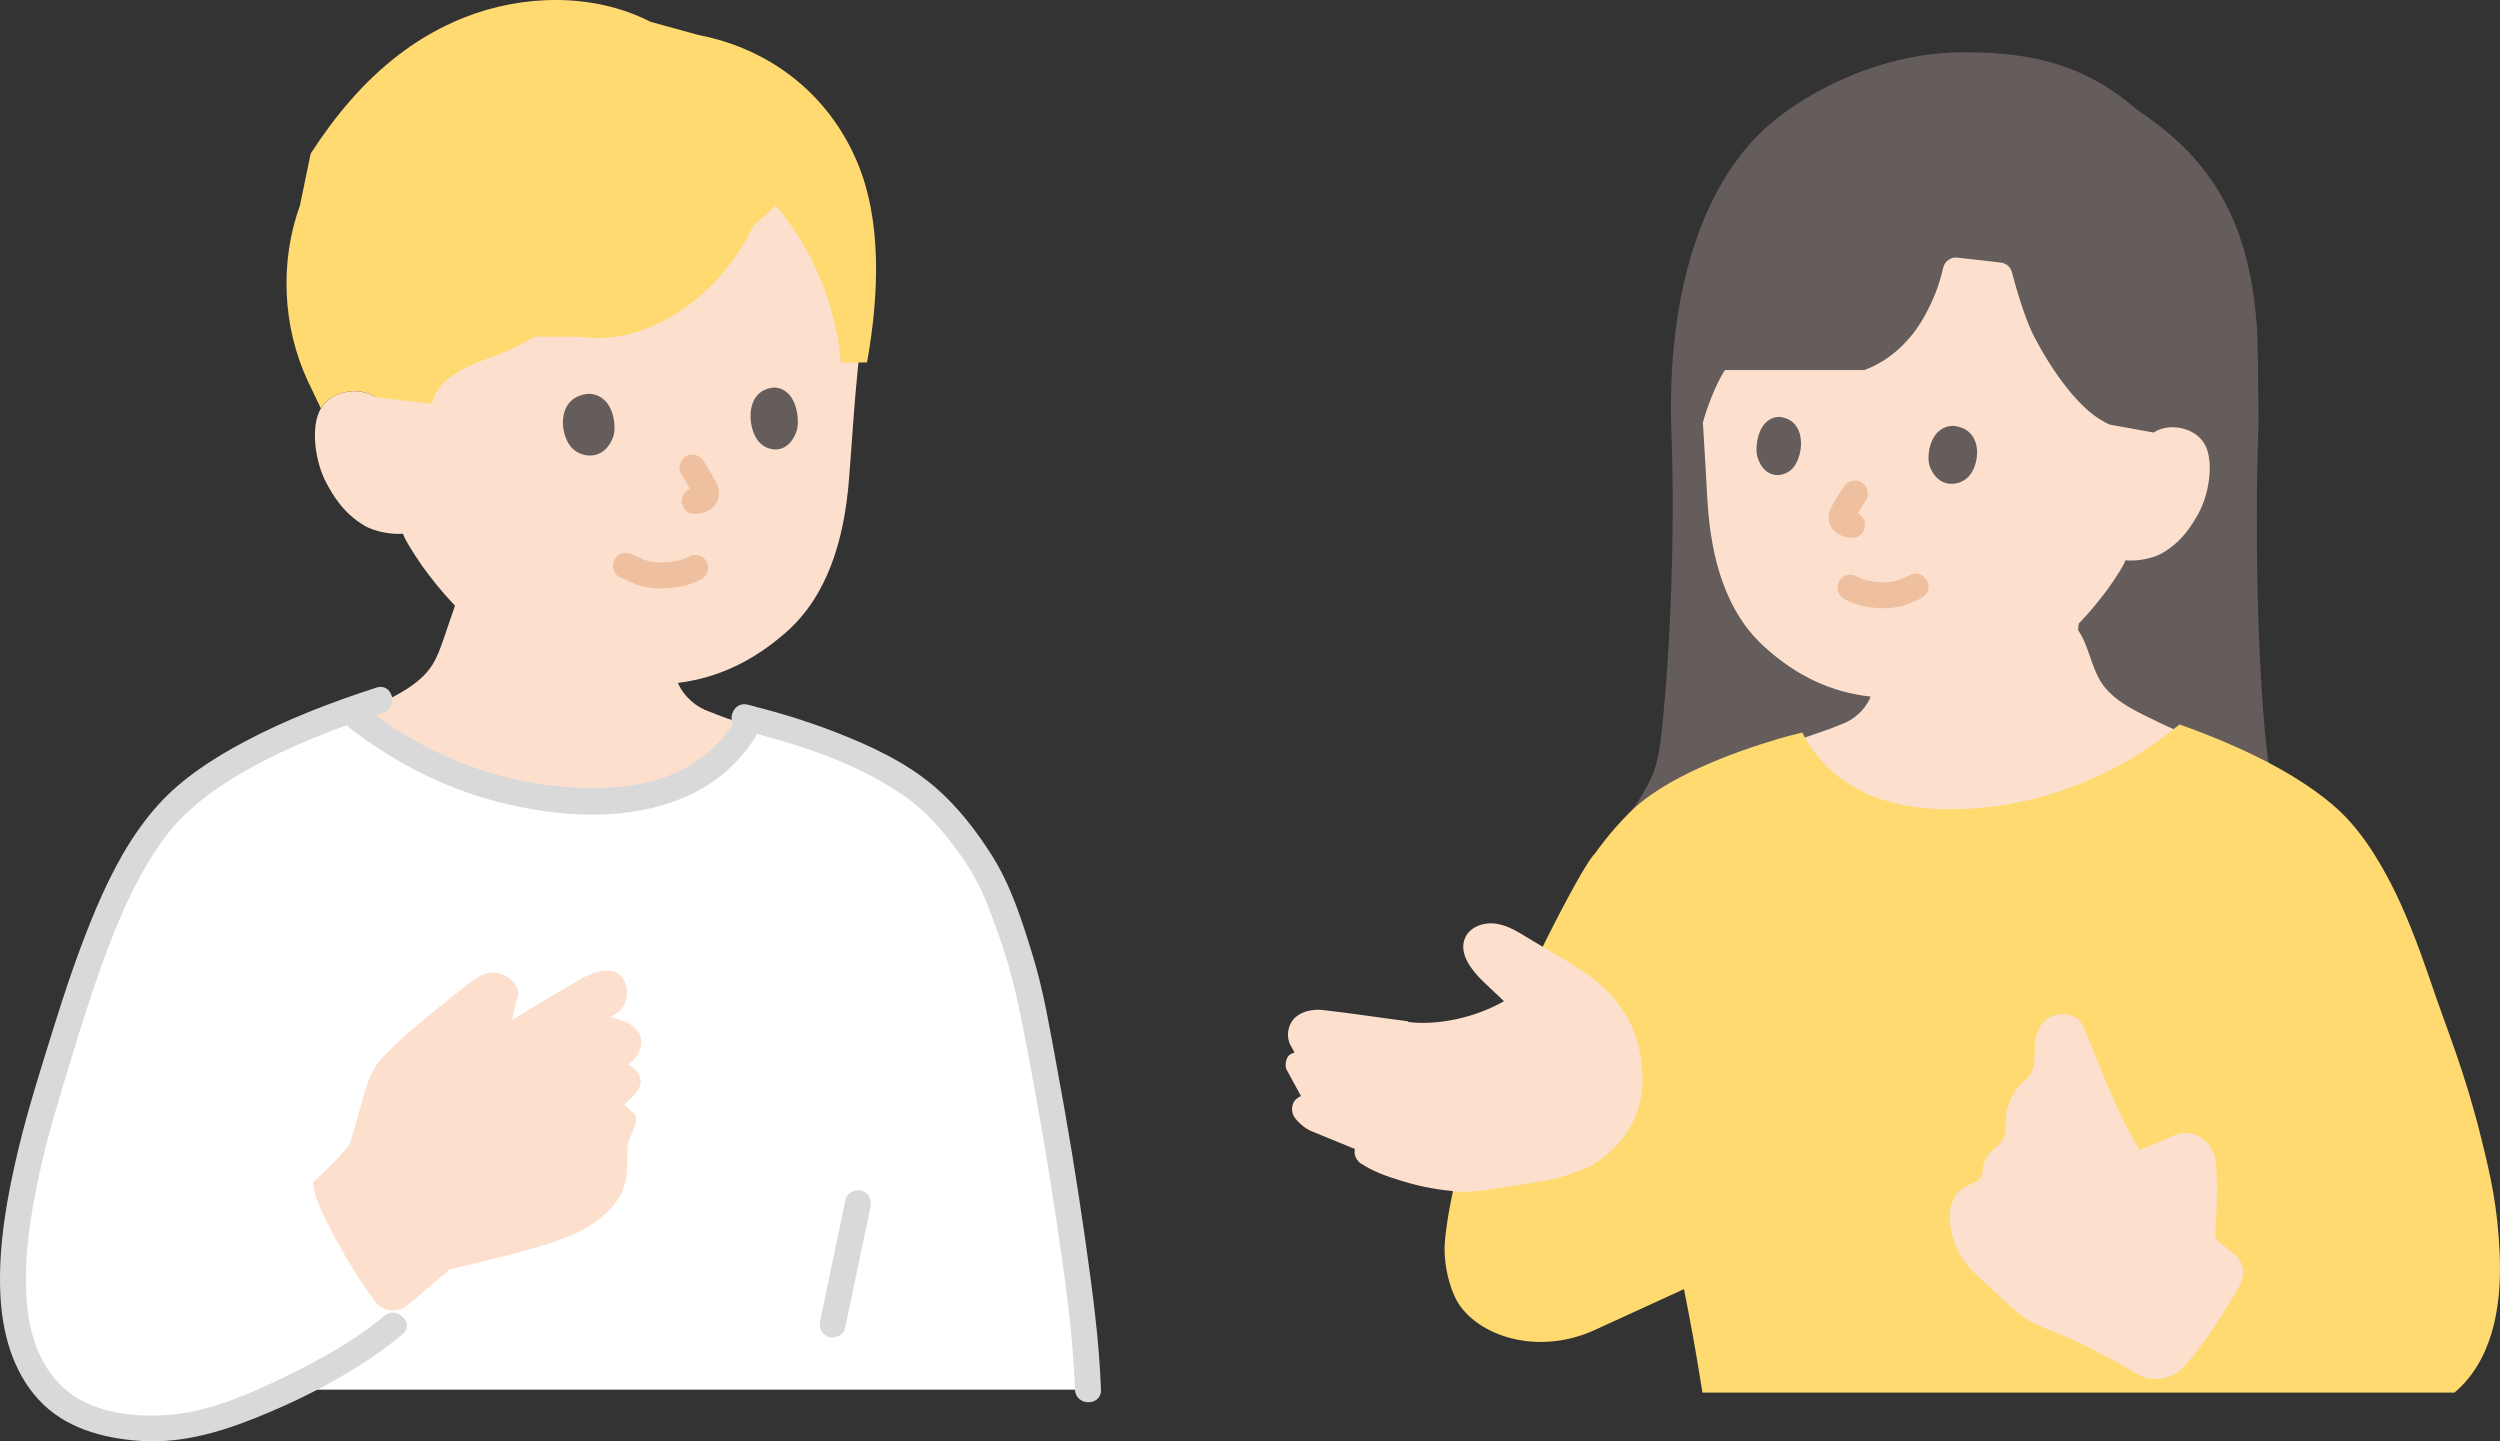 <svg width="196" height="113" viewBox="0 0 196 113" fill="none" xmlns="http://www.w3.org/2000/svg">
<rect x="0" y="0" width="196" height="113" fill="#333333" stroke="none"/>
<g clip-path="url(#clip0_240_9068)">
<path d="M29.429 31.137C28.749 30.679 27.909 30.593 27.221 30.719C25.724 30.992 25.198 31.864 24.991 32.36C24.372 33.843 24.777 36.342 25.561 37.813C26.113 38.853 26.95 40.291 28.671 41.267C29.18 41.553 30.415 41.938 31.589 41.844C31.689 42.07 31.769 42.253 31.769 42.253C32.157 43.006 33.06 44.316 33.06 44.316C33.852 45.417 34.691 46.466 35.672 47.482C35.387 48.316 35.101 49.15 34.816 49.985C34.569 50.697 34.323 51.419 33.933 52.066C32.877 53.807 30.637 54.729 28.811 55.622C28.499 55.775 28.152 55.93 27.789 56.085C27.958 56.217 28.728 56.825 28.728 56.825C33.966 60.689 40.182 62.791 46.418 62.8C48.806 62.8 51.229 62.497 53.45 61.496C55.51 60.567 57.4 58.996 58.585 56.865C57.477 56.494 56.404 56.123 55.639 55.8C54.593 55.46 53.631 54.618 53.18 53.612C53.18 53.612 53.166 53.582 53.148 53.539C56.264 53.152 58.996 51.864 61.577 49.616C64.848 46.768 66.178 42.391 66.562 37.584C66.783 34.812 66.957 31.801 67.263 28.788C67.263 28.788 69.626 13.771 53.437 13.771C28.263 13.771 29.43 31.138 29.43 31.138L29.429 31.137Z" fill="#FCE0CD"/>
<path d="M31.284 4.278C28.523 6.384 26.264 9.087 24.358 12.041L23.514 16.117C21.922 20.508 22.149 25.576 24.102 29.809L25.158 32.026C25.446 31.541 26.022 30.938 27.221 30.719C27.909 30.593 28.749 30.679 29.43 31.137L33.857 31.654C34.385 29.214 37.638 28.357 39.79 27.526C40.486 27.182 41.205 26.807 41.93 26.402H45.392C51.117 27.262 56.754 22.704 59.035 17.739L60.826 16.118C63.392 19.163 65.117 22.958 65.744 26.946C65.821 27.434 65.882 27.925 65.93 28.417H67.975C68.974 22.856 69.072 17.239 67.263 12.847C65.134 7.677 60.696 3.891 54.731 2.736L50.991 1.707C46.531 -0.581 40.978 -0.445 36.391 1.373C35.897 1.569 35.412 1.784 34.935 2.017C33.627 2.655 32.414 3.416 31.285 4.278H31.284Z" fill="#FFDA71"/>
<path d="M126.453 65.258C127.951 63.69 128.495 62.845 129.321 61.262C129.945 60.068 130.13 58.709 130.273 57.377C130.995 50.642 131.325 41.249 131.035 33.803C130.672 22.752 133.546 14.738 138.077 10.351C140.808 7.706 146.962 4.104 153.876 4.104C158.029 4.104 162.886 4.515 167.511 8.579C173.096 12.285 176.295 16.935 176.931 25.49C177.018 26.661 177.037 29.4 177.069 33.168C176.778 40.907 176.942 51.305 177.664 58.305C177.807 59.689 177.993 61.102 178.616 62.343C179.442 63.988 180.946 65.158 182.401 66.272L126.452 65.258L126.453 65.258Z" fill="#645D5C"/>
<path d="M53.996 43.64C53.916 43.684 53.835 43.724 53.752 43.764C53.614 43.831 53.768 43.733 53.797 43.745C53.777 43.737 53.682 43.789 53.659 43.797C53.452 43.871 53.24 43.929 53.025 43.977C52.92 44 52.814 44.02 52.708 44.038C52.684 44.042 52.504 44.07 52.641 44.05C52.777 44.031 52.596 44.055 52.571 44.058C52.338 44.082 52.103 44.095 51.868 44.096C51.652 44.096 51.438 44.083 51.222 44.064C51.047 44.049 51.257 44.056 51.26 44.071C51.259 44.065 51.122 44.049 51.108 44.046C51.011 44.029 50.913 44.008 50.817 43.983C50.725 43.96 50.634 43.933 50.544 43.902C50.521 43.894 50.302 43.809 50.42 43.858C50.525 43.901 50.349 43.825 50.331 43.817C50.082 43.703 49.837 43.582 49.586 43.474C49.098 43.264 48.473 43.312 48.195 43.84C47.964 44.277 48.038 45.01 48.56 45.233C49.117 45.472 49.653 45.782 50.241 45.938C50.766 46.078 51.326 46.134 51.868 46.133C52.945 46.13 54.072 45.922 55.022 45.398C55.489 45.141 55.679 44.458 55.387 44.005C55.083 43.531 54.495 43.364 53.996 43.639V43.64Z" fill="#EFC0A0"/>
<path d="M48.113 34.14C48.348 33.154 48.011 30.943 46.171 30.872C43.755 31.042 43.799 33.74 44.694 34.951C45.427 35.943 47.414 36.247 48.114 34.14L48.113 34.14Z" fill="#645D5C"/>
<path d="M62.492 33.664C62.704 32.676 62.389 30.457 60.703 30.38C58.49 30.544 58.539 33.25 59.363 34.468C60.036 35.465 61.857 35.776 62.492 33.664Z" fill="#645D5C"/>
<path d="M53.402 37.17C53.577 37.447 53.747 37.727 53.913 38.009C54.091 38.313 54.277 38.62 54.42 38.943L54.317 38.7C54.347 38.775 54.371 38.849 54.383 38.929L54.346 38.658C54.349 38.696 54.349 38.73 54.346 38.768L54.382 38.497C54.379 38.52 54.373 38.543 54.365 38.565L54.467 38.322C54.459 38.344 54.448 38.365 54.434 38.385L54.593 38.178C54.536 38.249 54.469 38.31 54.397 38.365L54.603 38.206C54.542 38.25 54.479 38.286 54.41 38.317L54.654 38.214C54.569 38.247 54.483 38.267 54.393 38.28L54.664 38.244C54.507 38.264 54.348 38.279 54.193 38.307C53.955 38.349 53.703 38.574 53.585 38.775C53.457 38.993 53.404 39.315 53.482 39.56C53.562 39.806 53.715 40.044 53.95 40.169C54.204 40.303 54.451 40.322 54.733 40.272C54.757 40.267 54.781 40.264 54.805 40.26L54.535 40.297C54.745 40.27 54.962 40.261 55.164 40.191C55.47 40.083 55.745 39.92 55.973 39.685C56.328 39.319 56.431 38.878 56.344 38.386C56.302 38.141 56.182 37.916 56.069 37.697C55.793 37.164 55.48 36.647 55.159 36.141C55.019 35.919 54.807 35.744 54.551 35.673C54.308 35.606 53.984 35.636 53.768 35.776C53.319 36.066 53.097 36.689 53.403 37.169L53.402 37.17Z" fill="#EFC0A0"/>
<path d="M26.143 108.951H22.582C20.172 110.098 17.703 111.043 15.603 111.567C11.465 112.599 7.334 111.513 5.696 110.579C2.299 108.588 0.84 104.69 1.041 99.589C1.205 95.387 2.213 90.835 3.181 87.496C4.716 82.367 6.999 74.262 9.606 69.163C11.601 65.26 13.303 63.475 14.647 62.346C17.799 59.7 22.27 57.53 27.331 55.723C27.598 55.933 27.753 56.056 27.753 56.056L28.728 56.825C33.966 60.69 40.182 62.792 46.418 62.801C48.806 62.801 51.229 62.497 53.45 61.496C55.671 60.495 57.694 58.747 58.85 56.356C59.409 56.498 60.303 56.728 60.685 56.841C64.785 58.048 70.365 60.147 73.233 63.024C74.014 63.808 75.924 65.776 77.6 68.774C78.54 70.817 79.528 73.668 80.046 75.385C81.267 79.424 85 100.249 85.3 108.952H26.143V108.951Z" fill="white"/>
<path d="M57.972 55.84C57.048 57.703 55.599 59.193 53.78 60.195C51.642 61.372 49.176 61.749 46.765 61.779C42.164 61.838 37.57 60.692 33.485 58.584C31.679 57.652 30.028 56.564 28.471 55.335C28.04 54.995 27.454 54.914 27.033 55.335C26.68 55.689 26.599 56.433 27.033 56.776C30.567 59.565 34.534 61.685 38.903 62.833C43.784 64.115 49.557 64.494 54.219 62.256C56.575 61.125 58.565 59.216 59.729 56.868C60.31 55.697 58.556 54.664 57.972 55.84Z" fill="#D9D9D9"/>
<path d="M29.514 53.906C25.959 55.062 22.435 56.404 19.132 58.168C16.697 59.469 14.269 61.026 12.406 63.094C10.292 65.439 8.781 68.297 7.552 71.187C6.21 74.344 5.124 77.603 4.107 80.877C3.161 83.925 2.186 86.986 1.442 90.091C0.564 93.756 -0.143 97.635 0.025 101.419C0.158 104.412 0.953 107.469 3.019 109.723C5.068 111.957 8.063 112.768 10.999 112.967C14.579 113.21 17.953 112.069 21.201 110.685C24.228 109.394 27.19 107.836 29.869 105.917C30.448 105.502 31.015 105.066 31.561 104.608C32.565 103.765 31.12 102.33 30.122 103.167C27.862 105.064 25.214 106.539 22.573 107.83C19.816 109.176 16.747 110.556 13.666 110.886C10.968 111.176 7.586 110.88 5.368 109.137C3.337 107.54 2.394 104.986 2.138 102.481C1.782 99.006 2.355 95.427 3.085 92.035C3.734 89.022 4.653 86.077 5.546 83.13C6.489 80.014 7.473 76.906 8.646 73.868C9.753 70.999 11.072 68.164 12.905 65.682C14.552 63.452 16.805 61.829 19.189 60.465C22.612 58.506 26.316 57.088 30.056 55.872C31.296 55.468 30.766 53.5 29.516 53.907L29.514 53.906Z" fill="#D9D9D9"/>
<path d="M27.922 88.009C28.478 86.059 28.738 84.791 29.399 83.663C30.391 81.97 36.832 77.056 37.029 76.904C37.724 76.369 38.607 75.918 39.743 76.569C40.347 76.915 40.848 77.719 40.559 78.267C40.46 78.453 40.294 79.238 40.155 79.962C42.106 78.756 44.676 77.233 45.82 76.601C46.809 76.055 48.12 75.84 48.727 76.545C49.299 77.21 49.389 78.693 48.395 79.394C48.252 79.495 48.088 79.611 47.907 79.741C48.87 80.018 49.265 80.195 49.654 80.471C49.732 80.526 49.937 80.757 49.937 80.757C50.626 81.569 50.18 82.72 49.413 83.343L49.279 83.433C50.763 84.451 50.175 85.319 49.75 85.814C49.592 86.003 49.289 86.282 48.925 86.593C49.217 86.869 49.476 87.113 49.476 87.113C50.033 87.383 49.881 87.946 49.766 88.261C49.628 88.638 49.449 89.09 49.252 89.552C49.091 90.49 49.252 91.457 49.088 92.393C48.684 94.709 46.443 96.231 44.251 97.071C42.059 97.911 38.324 98.795 35.266 99.515L31.997 102.307C31.2 102.989 29.986 102.85 29.371 102C27.874 99.929 26.555 97.729 25.435 95.431C25.008 94.556 24.604 93.643 24.54 92.681C25.582 91.787 26.541 90.796 27.4 89.725C27.604 89.097 27.774 88.528 27.922 88.008L27.922 88.009Z" fill="#FCE0CD"/>
<path d="M66.288 94.055C65.625 97.227 64.961 100.4 64.297 103.573C64.185 104.11 64.455 104.674 65.008 104.826C65.513 104.965 66.146 104.655 66.259 104.114C66.922 100.942 67.586 97.769 68.25 94.596C68.362 94.058 68.092 93.495 67.539 93.343C67.034 93.204 66.401 93.514 66.288 94.055Z" fill="#D9D9D9"/>
<path d="M58.08 57.211C62.501 58.322 67.072 59.757 70.857 62.374C72.538 63.536 73.948 65.154 75.138 66.804C76.022 68.03 76.763 69.294 77.325 70.697C77.831 71.961 78.29 73.245 78.713 74.539C79.617 77.305 80.137 80.188 80.681 83.042C81.499 87.334 82.225 91.644 82.864 95.965C83.501 100.263 84.126 104.604 84.282 108.952C84.329 110.26 86.364 110.266 86.316 108.952C86.174 104.973 85.622 101 85.064 97.062C84.427 92.569 83.686 88.09 82.856 83.629C82.318 80.742 81.842 77.782 80.983 74.968C80.161 72.275 79.265 69.425 77.749 67.038C76.534 65.124 75.067 63.229 73.343 61.739C71.066 59.771 68.266 58.478 65.486 57.395C63.244 56.521 60.952 55.833 58.621 55.246C57.351 54.927 56.809 56.891 58.081 57.211L58.08 57.211Z" fill="#D9D9D9"/>
<path d="M168.843 33.91C169.489 33.492 170.279 33.424 170.923 33.554C172.324 33.835 172.804 34.662 172.99 35.131C173.547 36.534 173.126 38.875 172.366 40.242C171.83 41.21 171.021 42.547 169.389 43.434C168.875 43.712 167.585 44.081 166.424 43.901C167.285 43.337 165.217 46.225 165.217 46.225C164.528 47.15 163.804 48.033 162.977 48.887L162.922 49.406C163.736 50.568 163.912 52.138 164.676 53.405C165.667 55.04 167.772 55.906 169.487 56.745C169.77 56.884 170.083 57.024 170.411 57.164C170.411 59.262 165.217 64.95 152.951 64.95C143.307 64.95 141.498 58.923 141.498 57.822C142.547 57.471 143.567 57.12 144.291 56.813C145.273 56.494 146.177 55.703 146.601 54.759C146.609 54.74 146.627 54.688 146.651 54.611C143.542 54.268 140.862 52.997 138.354 50.735C135.329 48.007 134.151 43.875 133.87 39.355C133.747 37.376 133.651 35.267 133.508 33.125C133.812 31.995 134.526 30.081 135.23 29.015H146.148C148.157 28.294 149.822 26.702 150.855 24.831C151.559 23.556 151.996 22.5 152.348 20.988C152.466 20.482 152.939 20.139 153.456 20.197L156.865 20.586C157.284 20.634 157.628 20.936 157.736 21.345C158.278 23.403 158.911 25.313 159.491 26.421C160.797 28.915 163.08 32.362 165.44 33.296L168.843 33.911L168.843 33.91Z" fill="#FCE0CD"/>
<path d="M144.56 46.944C145.441 47.45 146.496 47.658 147.504 47.684C148.011 47.697 148.528 47.651 149.023 47.539C149.273 47.481 149.509 47.391 149.746 47.291C149.895 47.228 150.044 47.163 150.192 47.096C150.247 47.072 150.302 47.047 150.358 47.022C150.375 47.014 150.652 46.898 150.45 46.981C150.941 46.781 151.344 46.294 151.161 45.728C151.008 45.254 150.437 44.801 149.91 45.016C149.618 45.135 149.33 45.264 149.043 45.393C149.023 45.401 148.85 45.473 148.963 45.428C149.075 45.384 148.908 45.448 148.888 45.455C148.798 45.488 148.707 45.516 148.614 45.541C148.514 45.568 148.413 45.59 148.311 45.608C148.267 45.617 148.212 45.616 148.17 45.632C148.227 45.611 148.362 45.611 148.224 45.622C148.01 45.639 147.797 45.651 147.582 45.648C147.374 45.645 147.169 45.624 146.962 45.61C146.814 45.599 147.146 45.64 147.001 45.616C146.95 45.608 146.9 45.6 146.849 45.592C146.736 45.572 146.624 45.55 146.513 45.524C146.322 45.48 146.134 45.426 145.95 45.36C145.914 45.347 145.723 45.301 145.877 45.336C146.009 45.365 145.883 45.339 145.844 45.32C145.757 45.277 145.672 45.234 145.587 45.185C145.126 44.92 144.454 45.062 144.196 45.551C143.94 46.036 144.068 46.662 144.561 46.945L144.56 46.944Z" fill="#EFC0A0"/>
<path d="M151.248 36.424C151.044 35.494 151.396 33.423 153.126 33.386C155.392 33.586 155.306 36.118 154.446 37.241C153.742 38.161 151.871 38.413 151.249 36.423L151.248 36.424Z" fill="#645D5C"/>
<path d="M137.755 35.74C137.572 34.808 137.904 32.729 139.488 32.685C141.563 32.876 141.473 35.416 140.68 36.546C140.031 37.471 138.317 37.733 137.755 35.74Z" fill="#645D5C"/>
<path d="M144.539 38.17C144.231 38.636 143.928 39.111 143.665 39.604C143.558 39.807 143.442 40.015 143.393 40.24C143.288 40.717 143.392 41.153 143.714 41.522C143.931 41.769 144.203 41.923 144.502 42.042C144.696 42.12 144.908 42.131 145.113 42.158L144.842 42.122C144.873 42.126 144.903 42.131 144.933 42.137C145.205 42.19 145.472 42.178 145.717 42.034C145.928 41.91 146.129 41.668 146.184 41.425C146.243 41.164 146.23 40.872 146.081 40.64C145.944 40.427 145.731 40.223 145.474 40.172C145.338 40.146 145.201 40.133 145.065 40.115L145.335 40.151C145.234 40.137 145.137 40.117 145.042 40.078L145.285 40.18C145.221 40.151 145.163 40.115 145.106 40.073L145.312 40.232C145.246 40.179 145.184 40.121 145.131 40.054L145.29 40.26C145.278 40.241 145.268 40.221 145.26 40.2L145.363 40.444C145.355 40.423 145.35 40.401 145.347 40.379L145.384 40.65C145.381 40.614 145.381 40.583 145.385 40.547L145.349 40.818C145.359 40.756 145.377 40.698 145.399 40.639L145.297 40.883C145.428 40.574 145.619 40.281 145.793 39.995C145.957 39.727 146.123 39.461 146.296 39.199C146.437 38.986 146.465 38.655 146.399 38.414C146.334 38.178 146.151 37.922 145.931 37.806C145.421 37.536 144.853 37.696 144.54 38.172L144.539 38.17Z" fill="#EFC0A0"/>
<path d="M195.975 98.295C195.816 94.635 195.289 92.307 194.533 89.25C193.194 83.842 191.86 80.825 190.417 76.529C189.526 73.938 188.551 71.43 187.523 69.419C185.65 65.753 184.051 64.076 182.789 63.017C179.828 60.532 175.63 58.494 170.876 56.797C170.626 56.994 170.48 57.109 170.48 57.109L169.565 57.832C164.645 61.461 158.807 63.435 152.95 63.444C150.708 63.444 148.432 63.158 146.346 62.218C144.272 61.283 142.382 59.654 141.3 57.425C140.772 57.56 139.914 57.781 139.552 57.887C135.702 59.022 130.46 60.993 127.768 63.695C127.243 64.221 126.176 65.317 125.036 66.929C124.021 67.78 117.541 80.46 115.739 86.469C115.058 88.737 113.622 93.613 113.284 97.262C113.154 98.672 113.457 100.346 114.047 101.648C115.35 104.523 120.263 106.445 125.009 104.28C125.009 104.28 128.653 102.611 132.022 101.068C132.52 103.524 132.964 105.991 133.355 108.466C133.355 108.466 133.398 108.729 133.474 109.182H192.424C195.278 106.782 196.168 102.741 195.975 98.295V98.295Z" fill="#FFDA71"/>
<path d="M113.908 93.437C114.965 93.508 116.376 93.326 117.424 93.169C118.821 92.96 120.944 92.621 122.323 92.314L124.508 91.529C127.114 90.039 128.924 87.662 128.759 84.147C128.725 83.406 128.551 81.989 128.088 80.832C127.419 79.119 126.091 77.586 124.571 76.486C123.045 75.382 121.366 74.506 119.764 73.517C118.977 73.03 118.159 72.532 117.242 72.411C116.325 72.289 115.276 72.649 114.882 73.487C114.305 74.715 115.353 76.058 116.331 76.997C116.855 77.499 117.382 77.998 117.913 78.493C115.771 79.717 112.881 80.421 110.392 80.127L110.411 80.074C108.072 79.771 105.858 79.425 103.724 79.188C103.006 79.108 102.228 79.24 101.654 79.68C100.941 80.226 100.759 81.352 101.264 82.096L101.491 82.518C101.363 82.555 101.243 82.606 101.139 82.675C100.803 82.899 100.66 83.62 100.939 83.985L101.997 85.934C101.852 85.99 101.708 86.083 101.565 86.225C101.331 86.458 101.161 87.003 101.441 87.513C101.652 87.898 102.28 88.455 102.745 88.654L106.231 90.085C106.219 90.115 106.212 90.147 106.207 90.179C106.141 90.583 106.372 91.021 106.719 91.236C107.687 91.835 108.428 92.141 109.948 92.599C111.589 93.095 112.792 93.298 114.673 93.452" fill="#FCE0CD"/>
<path d="M157.922 102.686C157.404 102.216 154.995 100.023 154.487 99.488C152.845 97.758 151.998 94.163 154.122 93.003C154.539 92.798 155.068 92.712 155.299 92.309C155.429 92.082 155.428 91.806 155.466 91.548C155.561 90.91 155.943 90.333 156.466 89.961C156.989 89.589 157.274 88.97 157.249 88.328C157.236 87.986 157.237 87.688 157.244 87.624C157.352 86.581 157.815 85.569 158.57 84.839C158.594 84.816 158.622 84.793 158.654 84.769C159.131 84.415 159.444 83.885 159.477 83.292C159.507 82.749 159.552 82.215 159.541 82.022C159.508 81.463 159.733 80.868 159.967 80.454C160.347 79.782 161.071 79.483 161.777 79.512C162.403 79.538 162.964 79.767 163.257 80.352C163.983 81.8 165.835 87.171 167.761 90.161C168.732 89.767 169.735 89.349 170.138 89.144C171.767 88.316 172.936 89.309 173.344 89.972C173.649 90.468 173.749 91.105 173.774 91.687C173.841 93.304 173.812 94.662 173.696 96.362C173.681 96.579 173.647 96.803 173.725 97.006C173.793 97.181 173.919 97.332 174.066 97.449C174.432 97.744 174.784 98.025 175.128 98.294C175.877 98.879 176.081 99.927 175.608 100.754C174.334 102.98 172.958 105.169 171.305 107.067C170.331 108.185 168.68 108.446 167.422 107.663C165.869 106.698 164.246 105.896 162.532 105.042C161.104 104.376 159.357 103.967 158.02 102.775C158.02 102.775 157.985 102.744 157.922 102.686H157.922Z" fill="#FCE0CD"/>
</g>
<defs>
<clipPath id="clip0_240_9068">
<rect width="196" height="113" fill="white"/>
</clipPath>
</defs>
</svg>
